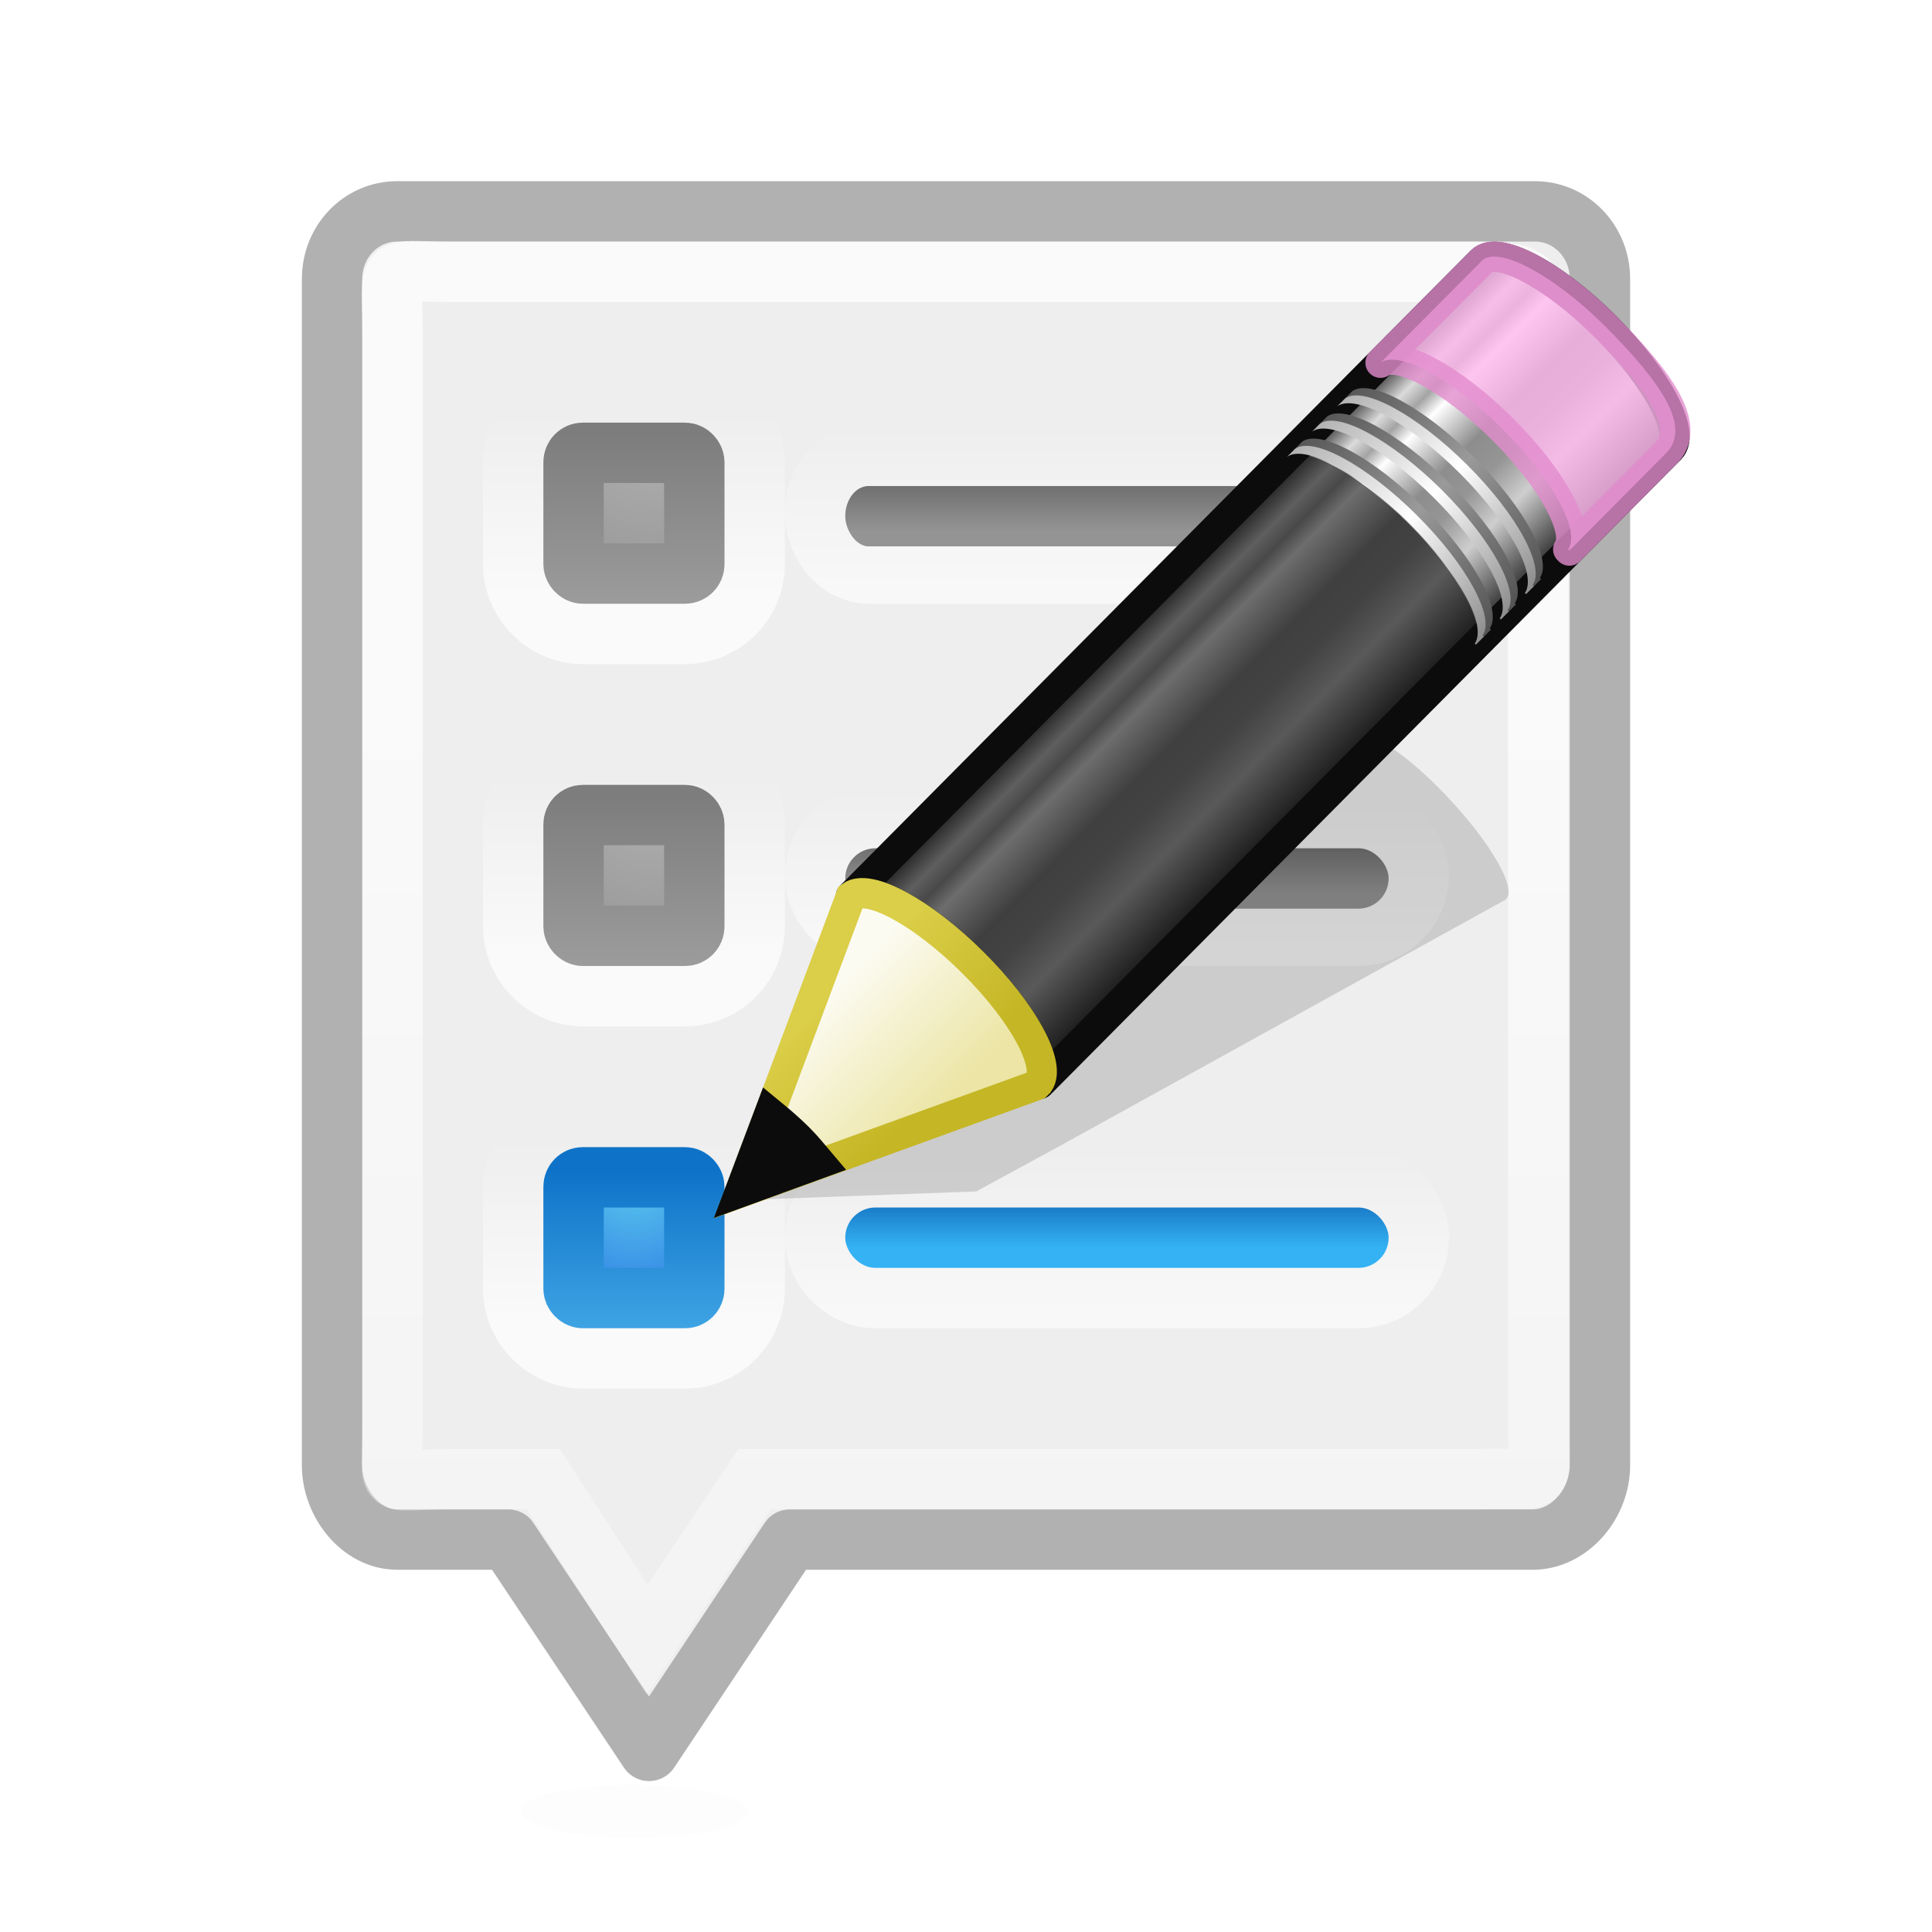 <?xml version="1.0" encoding="UTF-8" standalone="no"?>
<svg
   xmlns:dc="http://purl.org/dc/elements/1.1/"
   xmlns:cc="http://creativecommons.org/ns#"
   xmlns:rdf="http://www.w3.org/1999/02/22-rdf-syntax-ns#"
   xmlns:svg="http://www.w3.org/2000/svg"
   xmlns="http://www.w3.org/2000/svg"
   xmlns:xlink="http://www.w3.org/1999/xlink"
   version="1.1"
   id="svg2"
   height="32"
   width="32">
  <defs
     id="defs4">
    <linearGradient
       id="linearGradient4322">
      <stop
         id="stop4324"
         offset="0"
         style="stop-color:#696969;stop-opacity:1;" />
      <stop
         id="stop4326"
         offset="1"
         style="stop-color:#949494;stop-opacity:1;" />
    </linearGradient>
    <linearGradient
       id="linearGradient4308">
      <stop
         id="stop4310"
         offset="0"
         style="stop-color:#b3b3b3;stop-opacity:1;" />
      <stop
         id="stop4312"
         offset="1"
         style="stop-color:#8e8e8e;stop-opacity:1;" />
    </linearGradient>
    <linearGradient
       id="linearGradient4299">
      <stop
         id="stop4301"
         offset="0"
         style="stop-color:#7d7d7d;stop-opacity:1;" />
      <stop
         id="stop4303"
         offset="1"
         style="stop-color:#a0a0a0;stop-opacity:1;" />
    </linearGradient>
    <linearGradient
       id="linearGradient4226">
      <stop
         id="stop4228"
         offset="0"
         style="stop-color:#ffffff;stop-opacity:1;" />
      <stop
         id="stop4230"
         offset="1"
         style="stop-color:#ffffff;stop-opacity:0;" />
    </linearGradient>
    <linearGradient
       id="linearGradient4194">
      <stop
         id="stop4196"
         offset="0"
         style="stop-color:#ffffff;stop-opacity:1;" />
      <stop
         id="stop4198"
         offset="1"
         style="stop-color:#ffffff;stop-opacity:0;" />
    </linearGradient>
    <linearGradient
       id="linearGradient4184">
      <stop
         id="stop4186"
         offset="0"
         style="stop-color:#ffffff;stop-opacity:1;" />
      <stop
         id="stop4188"
         offset="1"
         style="stop-color:#ffffff;stop-opacity:0;" />
    </linearGradient>
    <linearGradient
       id="linearGradient4106">
      <stop
         id="stop4108"
         offset="0"
         style="stop-color:#34b2f4;stop-opacity:1;" />
      <stop
         id="stop4110"
         offset="1"
         style="stop-color:#136ebc;stop-opacity:1;" />
    </linearGradient>
    <linearGradient
       id="linearGradient3707-319-631-407-324-6">
      <stop
         offset="0"
         style="stop-color:#0e73c8;stop-opacity:1;"
         id="stop3760-3" />
      <stop
         offset="1"
         style="stop-color:#40a5e4;stop-opacity:1;"
         id="stop3762-1" />
    </linearGradient>
    <linearGradient
       id="linearGradient2867-449-88-871-390-598-476-591-434-148-57-177-0">
      <stop
         offset="0"
         style="stop-color:#90dbec;stop-opacity:1;"
         id="stop3750-4" />
      <stop
         offset="0.262"
         style="stop-color:#55c1ec;stop-opacity:1;"
         id="stop3752-4" />
      <stop
         offset="0.705"
         style="stop-color:#3689e6;stop-opacity:1;"
         id="stop3754-4" />
      <stop
         offset="1"
         style="stop-color:#2b63a0;stop-opacity:1;"
         id="stop3756-4" />
    </linearGradient>
    <filter
       color-interpolation-filters="sRGB"
       height="3.48"
       y="-1.24"
       width="1.595"
       x="-0.298"
       id="filter4128">
      <feGaussianBlur
         id="feGaussianBlur4130"
         stdDeviation="0.783" />
    </filter>
    <linearGradient
       gradientTransform="matrix(0.5,0,0,0.5,4.5,521.681)"
       y2="1036.979"
       x2="28.554"
       y1="1038.703"
       x1="28.554"
       gradientUnits="userSpaceOnUse"
       id="linearGradient4126"
       xlink:href="#linearGradient4106" />
    <linearGradient
       gradientTransform="matrix(0.558,0,0,0.568,2.875,452.188)"
       gradientUnits="userSpaceOnUse"
       y2="1069.536"
       x2="22.668"
       y1="1020.621"
       x1="22.668"
       id="linearGradient4190"
       xlink:href="#linearGradient4184" />
    <linearGradient
       gradientTransform="translate(19.543,3.423)"
       gradientUnits="userSpaceOnUse"
       y2="1034.458"
       x2="31.705"
       y1="1039.888"
       x1="31.705"
       id="linearGradient4200"
       xlink:href="#linearGradient4194" />
    <linearGradient
       gradientTransform="matrix(0.4,0,0,0.4,5.3,625.941)"
       gradientUnits="userSpaceOnUse"
       y2="1033.185"
       x2="11.904"
       y1="1040.672"
       x1="11.904"
       id="linearGradient4232"
       xlink:href="#linearGradient4226" />
    <linearGradient
       y2="1034.458"
       x2="31.705"
       y1="1039.888"
       x1="31.705"
       gradientTransform="matrix(0.389,0,0,0.5,6.611,510.181)"
       gradientUnits="userSpaceOnUse"
       id="linearGradient4258"
       xlink:href="#linearGradient4194" />
    <radialGradient
       r="20"
       fy="8.45"
       fx="0.753"
       cy="8.45"
       cx="0.753"
       gradientTransform="matrix(0,0.188,-0.128,0,11.583,1038.943)"
       gradientUnits="userSpaceOnUse"
       id="radialGradient4286"
       xlink:href="#linearGradient2867-449-88-871-390-598-476-591-434-148-57-177-0" />
    <linearGradient
       gradientTransform="matrix(0.4,0,0,0.4,5.3,625.941)"
       gradientUnits="userSpaceOnUse"
       y2="1041.218"
       x2="9.684"
       y1="1034.521"
       x1="9.684"
       id="linearGradient4297"
       xlink:href="#linearGradient3707-319-631-407-324-6" />
    <radialGradient
       r="2"
       fy="1024.837"
       fx="13.631"
       cy="1024.837"
       cx="13.631"
       gradientTransform="matrix(4.4362844e-7,2.021,-1.833,4.0224942e-7,1889.33,999.623)"
       gradientUnits="userSpaceOnUse"
       id="radialGradient4318"
       xlink:href="#linearGradient4308" />
    <linearGradient
       gradientTransform="matrix(0.667,0,0,0.667,1.833,343.954)"
       y2="1029.698"
       x2="11"
       y1="1024.893"
       x1="11"
       gradientUnits="userSpaceOnUse"
       id="linearGradient4320"
       xlink:href="#linearGradient4299" />
    <linearGradient
       gradientTransform="matrix(0.389,0,0,0.5,6.611,520.231)"
       gradientUnits="userSpaceOnUse"
       y2="1017.869"
       x2="22.914"
       y1="1016.069"
       x1="22.914"
       id="linearGradient4328"
       xlink:href="#linearGradient4322" />
    <linearGradient
       y2="1017.869"
       x2="22.914"
       y1="1016.069"
       x1="22.914"
       gradientTransform="matrix(0.5,0,0,0.5,4.5,526.231)"
       gradientUnits="userSpaceOnUse"
       id="linearGradient3375"
       xlink:href="#linearGradient4322" />
    <radialGradient
       r="2"
       fy="1024.837"
       fx="13.631"
       cy="1024.837"
       cx="13.631"
       gradientTransform="matrix(4.4362844e-7,2.021,-1.833,4.0224942e-7,1889.33,1005.623)"
       gradientUnits="userSpaceOnUse"
       id="radialGradient3377"
       xlink:href="#linearGradient4308" />
    <linearGradient
       y2="1029.698"
       x2="11"
       y1="1024.893"
       x1="11"
       gradientTransform="matrix(0.667,0,0,0.667,1.833,349.954)"
       gradientUnits="userSpaceOnUse"
       id="linearGradient3379"
       xlink:href="#linearGradient4299" />
    <linearGradient
       y2="1034.458"
       x2="31.705"
       y1="1039.888"
       x1="31.705"
       gradientTransform="matrix(0.5,0,0,0.5,4.5,522.181)"
       gradientUnits="userSpaceOnUse"
       id="linearGradient3402"
       xlink:href="#linearGradient4194" />
    <linearGradient
       y2="1034.458"
       x2="31.705"
       y1="1039.888"
       x1="31.705"
       gradientTransform="matrix(0.5,0,0,0.5,4.5,516.181)"
       gradientUnits="userSpaceOnUse"
       id="linearGradient3406"
       xlink:href="#linearGradient4194" />
    <linearGradient
       xlink:href="#linearGradient3155-40-8"
       id="linearGradient8639"
       gradientUnits="userSpaceOnUse"
       gradientTransform="matrix(0.416,-0.417,0.519,0.515,-15.747,2.65)"
       spreadMethod="pad"
       x1="23.576"
       y1="25.357"
       x2="23.576"
       y2="31.211" />
    <linearGradient
       id="linearGradient3155-40-8">
      <stop
         id="stop2541-9"
         offset="0"
         style="stop-color:#181818;stop-opacity:1;" />
      <stop
         style="stop-color:#dbdbdb;stop-opacity:1;"
         offset="0.135"
         id="stop2543-3" />
      <stop
         id="stop2545-6"
         offset="0.202"
         style="stop-color:#a4a4a4;stop-opacity:1;" />
      <stop
         style="stop-color:#ffffff;stop-opacity:1;"
         offset="0.27"
         id="stop2547-7" />
      <stop
         id="stop2549-3"
         offset="0.447"
         style="stop-color:#8d8d8d;stop-opacity:1;" />
      <stop
         style="stop-color:#959595;stop-opacity:1;"
         offset="0.571"
         id="stop2551-5" />
      <stop
         id="stop2553-3"
         offset="0.72"
         style="stop-color:#cecece;stop-opacity:1;" />
      <stop
         id="stop2555-0"
         offset="1"
         style="stop-color:#181818;stop-opacity:1;" />
    </linearGradient>
    <linearGradient
       xlink:href="#linearGradient3240-279-4"
       id="linearGradient8641"
       gradientUnits="userSpaceOnUse"
       gradientTransform="matrix(0.404,-0.406,0.607,0.602,-17.868,0.693)"
       x1="30.038"
       y1="24.99"
       x2="30.038"
       y2="30" />
    <linearGradient
       id="linearGradient3240-279-4">
      <stop
         style="stop-color:#565656;stop-opacity:1;"
         offset="0"
         id="stop2559-1" />
      <stop
         id="stop2561-6"
         offset="0.5"
         style="stop-color:#9a9a9a;stop-opacity:1;" />
      <stop
         style="stop-color:#545454;stop-opacity:1;"
         offset="1"
         id="stop2563-2" />
    </linearGradient>
    <linearGradient
       xlink:href="#linearGradient3223-789-2"
       id="linearGradient8643"
       gradientUnits="userSpaceOnUse"
       gradientTransform="matrix(0.404,-0.406,0.607,0.602,-17.983,0.809)"
       x1="30.038"
       y1="24.99"
       x2="30.038"
       y2="30" />
    <linearGradient
       id="linearGradient3223-789-2">
      <stop
         id="stop2567-0"
         offset="0"
         style="stop-color:#b1b1b1;stop-opacity:1;" />
      <stop
         style="stop-color:#ffffff;stop-opacity:1;"
         offset="0.5"
         id="stop2569-4" />
      <stop
         id="stop2571-8"
         offset="1"
         style="stop-color:#8f8f8f;stop-opacity:1;" />
    </linearGradient>
    <linearGradient
       xlink:href="#linearGradient3240-686-0"
       id="linearGradient8645"
       gradientUnits="userSpaceOnUse"
       gradientTransform="matrix(0.404,-0.406,0.607,0.602,-17.466,0.289)"
       x1="30.038"
       y1="24.99"
       x2="30.038"
       y2="30" />
    <linearGradient
       id="linearGradient3240-686-0">
      <stop
         style="stop-color:#565656;stop-opacity:1;"
         offset="0"
         id="stop2575-3" />
      <stop
         id="stop2577-9"
         offset="0.5"
         style="stop-color:#9a9a9a;stop-opacity:1;" />
      <stop
         style="stop-color:#545454;stop-opacity:1;"
         offset="1"
         id="stop2579-6" />
    </linearGradient>
    <linearGradient
       xlink:href="#linearGradient3223-768-4"
       id="linearGradient8647"
       gradientUnits="userSpaceOnUse"
       gradientTransform="matrix(0.404,-0.406,0.607,0.602,-17.581,0.405)"
       x1="30.038"
       y1="24.99"
       x2="30.038"
       y2="30" />
    <linearGradient
       id="linearGradient3223-768-4">
      <stop
         id="stop2583-8"
         offset="0"
         style="stop-color:#b1b1b1;stop-opacity:1;" />
      <stop
         style="stop-color:#ffffff;stop-opacity:1;"
         offset="0.5"
         id="stop2585-5" />
      <stop
         id="stop2587-6"
         offset="1"
         style="stop-color:#8f8f8f;stop-opacity:1;" />
    </linearGradient>
    <linearGradient
       xlink:href="#linearGradient3240-907-9"
       id="linearGradient8649"
       gradientUnits="userSpaceOnUse"
       gradientTransform="matrix(0.404,-0.406,0.607,0.602,-17.062,-0.116)"
       x1="30.038"
       y1="24.99"
       x2="30.038"
       y2="30" />
    <linearGradient
       id="linearGradient3240-907-9">
      <stop
         style="stop-color:#565656;stop-opacity:1;"
         offset="0"
         id="stop2591-3" />
      <stop
         id="stop2593-4"
         offset="0.5"
         style="stop-color:#9a9a9a;stop-opacity:1;" />
      <stop
         style="stop-color:#545454;stop-opacity:1;"
         offset="1"
         id="stop2595-8" />
    </linearGradient>
    <linearGradient
       xlink:href="#linearGradient3223-699-3"
       id="linearGradient8651"
       gradientUnits="userSpaceOnUse"
       gradientTransform="matrix(0.404,-0.406,0.607,0.602,-17.177,-2.1969969e-4)"
       x1="30.038"
       y1="24.99"
       x2="30.038"
       y2="30" />
    <linearGradient
       id="linearGradient3223-699-3">
      <stop
         id="stop2599-5"
         offset="0"
         style="stop-color:#b1b1b1;stop-opacity:1;" />
      <stop
         style="stop-color:#ffffff;stop-opacity:1;"
         offset="0.5"
         id="stop2601-2" />
      <stop
         id="stop2603-4"
         offset="1"
         style="stop-color:#8f8f8f;stop-opacity:1;" />
    </linearGradient>
    <linearGradient
       xlink:href="#linearGradient3290-678-8"
       id="linearGradient8653"
       gradientUnits="userSpaceOnUse"
       gradientTransform="matrix(0.404,-0.406,0.607,0.602,-17.637,0.462)"
       x1="9"
       y1="29.057"
       x2="9"
       y2="26.03" />
    <linearGradient
       id="linearGradient3290-678-8">
      <stop
         id="stop2607-9"
         offset="0"
         style="stop-color:#ece5a5;stop-opacity:1;" />
      <stop
         id="stop2609-9"
         offset="1"
         style="stop-color:#fcfbf2;stop-opacity:1;" />
    </linearGradient>
    <linearGradient
       xlink:href="#linearGradient3191-577-1"
       id="linearGradient8655"
       gradientUnits="userSpaceOnUse"
       gradientTransform="matrix(0.376,0.036,0.037,0.375,-2.218,-1.133)"
       x1="5.518"
       y1="37.372"
       x2="9.522"
       y2="41.392" />
    <linearGradient
       id="linearGradient3191-577-1">
      <stop
         id="stop2613-9"
         offset="0"
         style="stop-color:#dbce48;stop-opacity:1;" />
      <stop
         id="stop2615-5"
         offset="1"
         style="stop-color:#c5b625;stop-opacity:1;" />
    </linearGradient>
    <linearGradient
       y2="1033.185"
       x2="11.904"
       y1="1040.672"
       x1="11.904"
       gradientTransform="matrix(0.4,0,0,0.4,5.3,613.941)"
       gradientUnits="userSpaceOnUse"
       id="linearGradient3538"
       xlink:href="#linearGradient4226" />
    <linearGradient
       y2="1033.185"
       x2="11.904"
       y1="1040.672"
       x1="11.904"
       gradientTransform="matrix(0.4,0,0,0.4,5.3,619.941)"
       gradientUnits="userSpaceOnUse"
       id="linearGradient3542"
       xlink:href="#linearGradient4226" />
  </defs>
  <g
     transform="translate(0,-1020.362)"
     id="layer1">
    <path
       transform="matrix(0.596,0,0,0.569,1.924,1024.274)"
       d="m 17.551,45.853 a 3.157,0.758 0 1 1 -6.313,0 3.157,0.758 0 1 1 6.313,0 z"
       id="path4114"
       style="opacity:0.08;fill:#000000;fill-opacity:1;stroke:none;filter:url(#filter4128)" />
    <path
       id="rect5505-21-3-2"
       d="m 6.577,1023.863 18.846,0 c 0.597,0 1.077,0.498 1.077,1.118 l 0,19.652 c 0,0.621 -0.481,1.204 -1.077,1.229 l -12.34,0 -2.333,3.5 -2.333,-3.5 -1.84,0 c -0.597,0 -1.077,-0.608 -1.077,-1.229 l 0,-19.652 c 0,-0.621 0.48,-1.118 1.077,-1.118 z"
       style="color:#000000;fill:#eeeeee;fill-opacity:1;stroke:#b1b1b1;stroke-width:1;stroke-linecap:round;stroke-linejoin:round;stroke-miterlimit:4;stroke-opacity:1;stroke-dashoffset:0;marker:none;visibility:visible;display:inline;overflow:visible;enable-background:accumulate" />
    <rect
       style="opacity:0.6;fill:none;stroke:url(#linearGradient4258);stroke-width:2;stroke-miterlimit:4;stroke-opacity:1;stroke-dasharray:none"
       id="rect4256"
       width="7"
       height="1"
       x="14"
       y="1028.362"
       rx="0.389"
       ry="0.5" />
    <path
       style="opacity:0.7;color:#000000;fill:none;stroke:url(#linearGradient4190);stroke-width:1;stroke-linecap:round;stroke-linejoin:miter;stroke-miterlimit:4;stroke-opacity:1;stroke-dasharray:none;stroke-dashoffset:0;marker:none;visibility:visible;display:inline;overflow:visible;enable-background:accumulate"
       d="m 7.476,1024.865 17.029,0 c 0.909,0 0.973,0.12 0.973,1.102 l 0,18.043 c 0,1.058 0.187,0.805 -0.973,0.852 l -12.005,0 -1.782,2.657 L 9,1044.862 l -1.524,0 c -1.179,0 -0.973,0.223 -0.973,-0.852 l 0,-18.043 c 0,-1.316 -0.195,-1.102 0.973,-1.102 z"
       id="path4096" />
    <rect
       style="opacity:0.7;color:#000000;fill:none;stroke:url(#linearGradient4232);stroke-width:3;stroke-linecap:round;stroke-linejoin:round;stroke-miterlimit:4;stroke-opacity:1;stroke-dasharray:none;stroke-dashoffset:0;marker:none;visibility:visible;display:inline;overflow:visible;enable-background:accumulate"
       id="rect4204"
       y="1039.862"
       x="9.5"
       ry="0.154"
       rx="0.154"
       height="2"
       width="2" />
    <rect
       width="2"
       height="2"
       rx="0.154"
       ry="0.154"
       x="9.5"
       y="1039.862"
       id="rect3315"
       style="color:#000000;fill:url(#radialGradient4286);fill-opacity:1;fill-rule:nonzero;stroke:url(#linearGradient4297);stroke-width:1;stroke-linecap:round;stroke-linejoin:round;stroke-miterlimit:4;stroke-opacity:1;stroke-dasharray:none;stroke-dashoffset:0;marker:none;visibility:visible;display:inline;overflow:visible;enable-background:accumulate" />
    <rect
       style="opacity:0.06;fill:none;stroke:url(#linearGradient4200);stroke-width:2;stroke-miterlimit:4;stroke-opacity:1;stroke-dasharray:none"
       id="rect4192"
       width="18"
       height="2"
       x="38.543"
       y="1039.785"
       rx="1"
       ry="1" />
    <rect
       ry="0.5"
       rx="0.5"
       y="1040.362"
       x="14"
       height="1"
       width="9"
       id="rect3400"
       style="opacity:0.6;fill:none;stroke:url(#linearGradient3402);stroke-width:2;stroke-miterlimit:4;stroke-opacity:1;stroke-dasharray:none" />
    <rect
       ry="0.5"
       rx="0.5"
       y="1040.362"
       x="14"
       height="1"
       width="9"
       id="rect4179"
       style="fill:url(#linearGradient4126);fill-opacity:1;fill-rule:nonzero;stroke:none" />
    <rect
       ry="0.5"
       rx="0.389"
       y="1028.412"
       x="14"
       height="1"
       width="7"
       id="rect4207"
       style="fill:url(#linearGradient4328);fill-opacity:1;fill-rule:nonzero;stroke:none" />
    <rect
       width="2"
       height="2"
       rx="0.154"
       ry="0.154"
       x="9.5"
       y="1027.862"
       id="rect3536"
       style="opacity:0.7;color:#000000;fill:none;stroke:url(#linearGradient3538);stroke-width:3;stroke-linecap:round;stroke-linejoin:round;stroke-miterlimit:4;stroke-opacity:1;stroke-dasharray:none;stroke-dashoffset:0;marker:none;visibility:visible;display:inline;overflow:visible;enable-background:accumulate" />
    <rect
       width="2"
       height="2"
       rx="0.154"
       ry="0.154"
       x="9.5"
       y="1027.862"
       id="rect4316"
       style="color:#000000;fill:url(#radialGradient4318);fill-opacity:1;fill-rule:nonzero;stroke:url(#linearGradient4320);stroke-width:1;stroke-linecap:round;stroke-linejoin:round;stroke-miterlimit:4;stroke-opacity:1;stroke-dasharray:none;stroke-dashoffset:0;marker:none;visibility:visible;display:inline;overflow:visible;enable-background:accumulate" />
    <rect
       style="opacity:0.6;fill:none;stroke:url(#linearGradient3406);stroke-width:2;stroke-miterlimit:4;stroke-opacity:1;stroke-dasharray:none"
       id="rect3404"
       width="9"
       height="1"
       x="14"
       y="1034.362"
       rx="0.5"
       ry="0.5" />
    <rect
       style="fill:url(#linearGradient3375);fill-opacity:1;fill-rule:nonzero;stroke:none"
       id="rect3371"
       width="9"
       height="1"
       x="14"
       y="1034.412"
       rx="0.5"
       ry="0.5" />
    <rect
       style="opacity:0.7;color:#000000;fill:none;stroke:url(#linearGradient3542);stroke-width:3;stroke-linecap:round;stroke-linejoin:round;stroke-miterlimit:4;stroke-opacity:1;stroke-dasharray:none;stroke-dashoffset:0;marker:none;visibility:visible;display:inline;overflow:visible;enable-background:accumulate"
       id="rect3540"
       y="1033.862"
       x="9.5"
       ry="0.154"
       rx="0.154"
       height="2"
       width="2" />
    <rect
       style="color:#000000;fill:url(#radialGradient3377);fill-opacity:1;fill-rule:nonzero;stroke:url(#linearGradient3379);stroke-width:1;stroke-linecap:round;stroke-linejoin:round;stroke-miterlimit:4;stroke-opacity:1;stroke-dasharray:none;stroke-dashoffset:0;marker:none;visibility:visible;display:inline;overflow:visible;enable-background:accumulate"
       id="rect3373"
       y="1033.862"
       x="9.5"
       ry="0.154"
       rx="0.154"
       height="2"
       width="2" />
    <g
       transform="translate(12,1024.326)"
       id="layer1-7">
      <path
         id="path2422"
         d="m 10.736,8.253 c -0.11,-0.042 -0.194,-0.024 -0.249,0.006 l -7.359,4.034 -1.354,0.744 -0.042,0.016 -1.57,2.865 4.008,-0.148 0.033,-0.019 1.363,-0.741 7.357,-4.065 C 13.144,10.824 12.78,10.126 12.105,9.377 11.6,8.815 11.066,8.38 10.736,8.253 z"
         style="opacity:0.15;fill:#0c0c0c;fill-opacity:1;fill-rule:evenodd;stroke:none" />
      <g
         id="g8626"
         transform="matrix(1.03,0,0,1.033,-0.017,-0.522)">
        <path
           id="rect2383"
           d="m 2.049,11.037 c 0.287,-0.208 1.148,0.256 1.96,1.062 0.81,0.804 1.26,1.641 1.058,1.931 -7.708e-4,0.001 0.02,0.018 0.019,0.019 L 15.224,3.868 C 15.482,3.61 15.011,2.725 14.173,1.894 13.335,1.062 12.445,0.599 12.187,0.857 L 2.049,11.037 z"
           style="fill:url(#linearGradient8639);fill-opacity:1;stroke:#0c0c0c;stroke-width:0.485;stroke-linecap:butt;stroke-linejoin:round;stroke-miterlimit:4;stroke-opacity:1;stroke-dasharray:none;stroke-dashoffset:0" />
        <path
           id="rect3175"
           d="m 10.565,2.484 c 0.287,-0.208 1.148,0.256 1.96,1.062 0.81,0.804 1.26,1.641 1.058,1.931 -7.69e-4,0.001 0.02,0.018 0.019,0.019 L 15.154,3.938 C 15.563,3.53 15.125,2.845 14.173,1.894 13.36,1.088 12.499,0.624 12.213,0.832 l -0.025,0.025 -1.622,1.627 z"
           style="opacity:0.8;fill:#ffb6ed;fill-opacity:1;stroke:#e28ccd;stroke-width:0.485;stroke-linecap:butt;stroke-linejoin:round;stroke-miterlimit:4;stroke-opacity:1;stroke-dasharray:none;stroke-dashoffset:0" />
        <path
           id="path3208"
           d="m 2.049,11.037 c 0.287,-0.208 1.148,0.256 1.96,1.062 0.81,0.804 1.26,1.641 1.058,1.931 -7.714e-4,0.001 0.02,0.018 0.019,0.019 l 6.982,-7.011 0.025,-0.025 c 7.9e-4,-0.001 -0.02,-0.018 -0.019,-0.019 C 12.277,6.704 11.827,5.867 11.016,5.063 10.204,4.258 9.343,3.793 9.056,4.001 l -0.025,0.025 -6.982,7.011 z"
           style="opacity:0.6;fill:#0c0c0c;fill-opacity:1;stroke:none" />
        <path
           id="path3233"
           d="m 9.179,3.877 c 0.287,-0.208 1.148,0.256 1.96,1.062 0.81,0.804 1.26,1.641 1.058,1.931 -7.71e-4,0.001 0.02,0.018 0.019,0.019 l 0.126,-0.127 c 7.9e-4,-0.001 -0.02,-0.018 -0.019,-0.019 C 12.525,6.453 12.076,5.615 11.265,4.812 10.453,4.006 9.591,3.542 9.305,3.75 l -0.126,0.127 z"
           style="fill:url(#linearGradient8641);fill-opacity:1;stroke:none" />
        <path
           id="path3216"
           d="m 9.063,3.993 c 0.287,-0.208 1.148,0.256 1.96,1.062 0.81,0.804 1.26,1.641 1.058,1.931 -7.71e-4,0.001 0.02,0.018 0.019,0.019 L 12.226,6.877 c 7.9e-4,-0.001 -0.02,-0.018 -0.019,-0.019 C 12.41,6.569 11.96,5.732 11.149,4.928 10.337,4.122 9.476,3.658 9.189,3.866 L 9.063,3.993 z"
           style="fill:url(#linearGradient8643);fill-opacity:1;stroke:none" />
        <path
           id="path3248"
           d="m 9.581,3.473 c 0.287,-0.208 1.148,0.256 1.96,1.062 0.81,0.804 1.26,1.641 1.058,1.931 -7.73e-4,0.001 0.02,0.018 0.019,0.019 l 0.126,-0.127 c 7.91e-4,-0.001 -0.02,-0.018 -0.019,-0.019 C 12.927,6.049 12.478,5.212 11.667,4.408 10.855,3.603 9.993,3.138 9.707,3.346 L 9.581,3.473 z"
           style="fill:url(#linearGradient8645);fill-opacity:1;stroke:none" />
        <path
           id="path3250"
           d="m 9.465,3.589 c 0.287,-0.208 1.148,0.256 1.96,1.062 0.81,0.804 1.26,1.641 1.058,1.931 -7.69e-4,0.001 0.02,0.018 0.019,0.019 l 0.126,-0.127 c 7.9e-4,-0.001 -0.02,-0.018 -0.019,-0.019 C 12.812,6.166 12.362,5.328 11.552,4.524 10.739,3.719 9.878,3.255 9.591,3.462 L 9.465,3.589 z"
           style="fill:url(#linearGradient8647);fill-opacity:1;stroke:none" />
        <path
           id="path3256"
           d="M 9.985,3.067 C 10.271,2.86 11.133,3.324 11.945,4.129 c 0.81,0.804 1.26,1.641 1.058,1.931 -7.7e-4,0.001 0.02,0.018 0.019,0.019 L 13.148,5.952 c 7.92e-4,-0.001 -0.02,-0.018 -0.019,-0.019 C 13.331,5.644 12.882,4.806 12.071,4.002 11.259,3.197 10.397,2.733 10.111,2.94 L 9.985,3.067 z"
           style="fill:url(#linearGradient8649);fill-opacity:1;stroke:none" />
        <path
           id="path3258"
           d="m 9.869,3.183 c 0.287,-0.208 1.148,0.256 1.96,1.062 0.81,0.804 1.26,1.641 1.058,1.931 -7.71e-4,0.001 0.02,0.018 0.019,0.019 l 0.126,-0.127 c 7.89e-4,-0.001 -0.02,-0.018 -0.019,-0.019 C 13.216,5.76 12.766,4.922 11.956,4.119 11.143,3.313 10.282,2.849 9.995,3.057 L 9.869,3.183 z"
           style="fill:url(#linearGradient8651);fill-opacity:1;stroke:none" />
        <path
           style="fill:url(#linearGradient8653);fill-opacity:1;fill-rule:evenodd;stroke:url(#linearGradient8655);stroke-width:0.485;stroke-linecap:butt;stroke-linejoin:miter;stroke-miterlimit:4;stroke-opacity:1;stroke-dasharray:none"
           d="m 0.26,15.794 4.772,-1.725 0.039,-0.039 C 5.274,13.74 4.819,12.902 4.008,12.099 3.196,11.293 2.335,10.831 2.049,11.039 L 0.26,15.794 z"
           id="path3270" />
        <path
           id="path3281"
           d="M 0.744,14.506 0.259,15.789 1.561,15.316 C 1.447,15.182 1.341,15.048 1.206,14.914 1.051,14.76 0.899,14.633 0.744,14.506 z"
           style="fill:#0c0c0c;fill-opacity:1;fill-rule:evenodd;stroke:#0c0c0c;stroke-width:0.485;stroke-linecap:butt;stroke-linejoin:miter;stroke-miterlimit:4;stroke-opacity:1;stroke-dasharray:none" />
      </g>
    </g>
  </g>
</svg>
